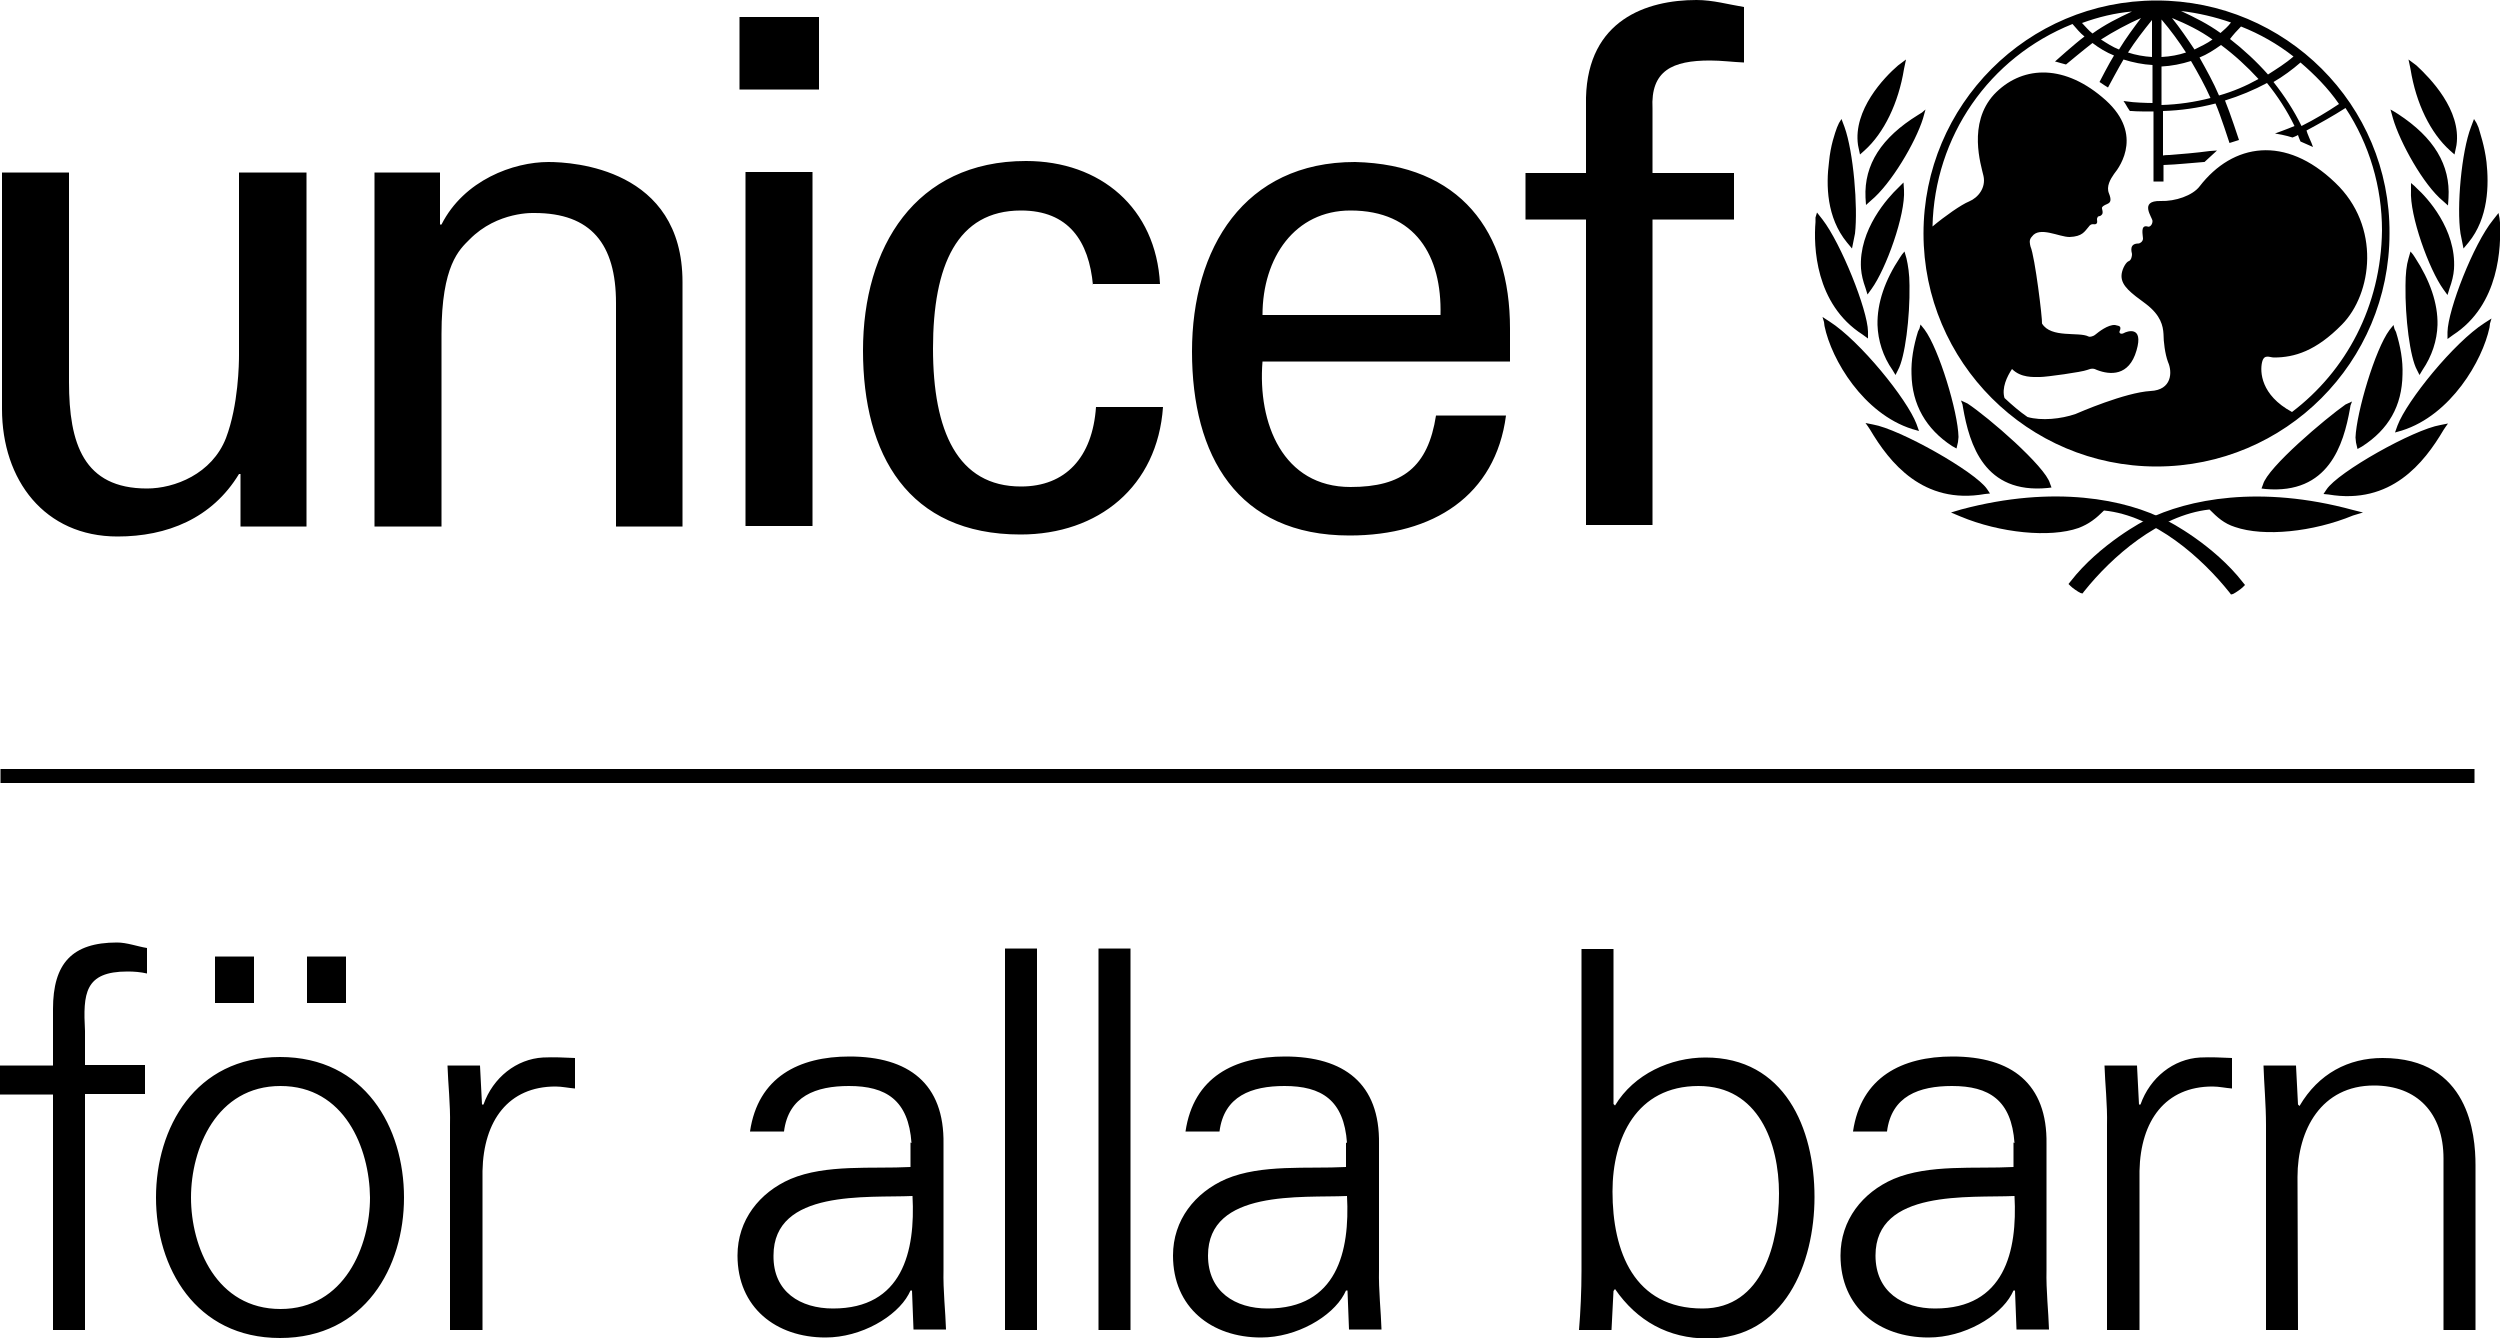 <svg xmlns="http://www.w3.org/2000/svg" viewBox="0 0 500 267.6"><path d="M431.3.1c-25.8 0-46.6 20.9-46.6 46.6s20.9 46.6 46.6 46.6c25.8 0 46.6-20.9 46.6-46.6C478.1 21 457.1.1 431.3.1m36.5 20.7c-2.4 1.6-4.9 3.1-7.5 4.4-1.5-3.1-3.4-6-5.6-8.8 1.9-1.1 3.8-2.5 5.4-3.9 2.8 2.4 5.5 5.1 7.7 8.3zM448.2 5.3c3.8 1.5 7.3 3.5 10.5 6-1.6 1.4-3.4 2.5-5.1 3.6-2.3-2.6-4.9-5-7.6-7.1.6-.8 1.4-1.7 2.2-2.5zm3.5 10.5c-2.5 1.4-5.1 2.5-7.9 3.3-1.1-2.6-2.5-5.1-3.9-7.6 1.5-.6 2.9-1.5 4.3-2.5 2.7 2 5.2 4.3 7.5 6.8zm-5.5-11.3c-.6.8-1.4 1.5-2.1 2.1-2.5-1.8-5.1-3.1-7.9-4.4 3.5.4 6.8 1.2 10 2.3zm-3.7 3.4c-1.1.8-2.4 1.4-3.6 2-1.4-2.1-2.9-4.3-4.5-6.3 2.9 1.2 5.6 2.5 8.1 4.3zm-10.2-4c1.8 2.1 3.4 4.3 4.9 6.6-1.5.5-3.1.8-4.9.9V3.9zm0 9.4c2-.1 4-.5 5.9-1.1 1.4 2.4 2.8 4.9 3.9 7.4-3.1.8-6.4 1.3-9.8 1.4v-7.7zM430.4 4v7.4c-1.6-.1-3.3-.4-4.8-.9 1.4-2.2 3.1-4.4 4.8-6.5zm-6.6 5.9c-1.3-.5-2.5-1.3-3.6-2 2.5-1.6 5.3-3.1 8-4.3-1.5 2-3 4-4.4 6.3zm2.6-7.6c-2.8 1.3-5.4 2.6-7.9 4.4-.8-.6-1.4-1.4-2.1-2.1 3.3-1.2 6.6-2 10-2.3zm32 80.1c-6.3-3.4-6.4-8.1-6-9.9.4-1.8 1.5-1 2.4-1 4.1 0 8.4-1.3 13.6-6.6 6-6.1 7.9-19.6-1.4-28.4-9.9-9.5-20.4-7.9-27.1.8-1.4 1.8-4.8 3-7.8 2.9-4.4-.1-1.6 3.3-1.6 4 0 .8-.6 1.3-1 1.1-1.5-.4-.9 1.8-.9 2.4 0 .6-.6 1-.9 1-1.9 0-1.4 1.6-1.3 2.1 0 .4-.1 1.3-.8 1.5-.6.4-1.3 1.8-1.3 2.9 0 2 1.9 3.4 4.9 5.6 3 2.3 3.4 4.4 3.5 6 0 1.5.3 4 .9 5.6.9 2 .8 5.6-3.5 5.8-5.1.3-14.3 4.3-15 4.6-2.9 1-6.8 1.4-9.6.6-1.6-1.1-3.1-2.4-4.6-3.8-.6-2 .5-4.3 1.5-5.8 1.8 1.8 4.3 1.6 5.6 1.6s8.4-1 9.4-1.4c1-.4 1.4-.3 2 0 2.6 1 6.4 1.3 7.9-3.9 1.5-5.1-2-3.8-2.5-3.5s-1 .1-.9-.3c.6-1.3-.4-1.1-.9-1.3-1.4-.1-3.3 1.4-3.9 1.9-.6.5-1.3.5-1.4.4-1.9-1-7.5.4-9.3-2.6.1-.9-1.4-13.3-2.3-15.4-.1-.5-.4-1.3.3-2 1.5-2.1 5.4.1 7.5.1 2.6-.1 3-1.1 3.8-2 .6-.9 1.1-.4 1.5-.6.5-.3 0-.9.3-1.3.1-.4.4-.1.8-.5.5-.4 0-1.3.1-1.5.6-1 2.4-.3 1.4-2.8-.6-1.4.3-2.9 1-3.9 1.3-1.6 6.1-8.4-2.4-15.4-8.1-6.8-16.3-6.1-21.6-.5-5.3 5.8-2.6 14.1-2.1 16.3.5 2.3-1 4.3-2.9 5.1-1.5.6-4.8 2.9-7.3 5 .4-18 11.3-33.8 28-40.5.8.9 1.5 1.8 2.4 2.5-1.9 1.4-5.9 5-5.9 5s.5.1 1.1.3c.4.1 1.1.3 1.1.3s3.6-3 5.3-4.3c1.3 1 2.8 1.9 4.3 2.5-.9 1.4-2.9 5.3-2.9 5.3s.5.3.9.6l.8.5s2.3-4.3 3.1-5.6c1.9.6 3.9 1 5.8 1.1v7.6c-1.1 0-3.9-.1-5-.3l-.8-.1.4.6c.3.5.5.9.8 1.3l.1.1h.3c.9.1 3.4.1 4.4.1v14h2V33c2.9-.1 5.3-.4 8.1-.6h.1l2.5-2.3-1.4.1c-3 .4-5.6.6-8.1.8 0 0-.9 0-1.3.1v-8.9c3.5-.1 7-.6 10.5-1.5 1 2.3 2.8 7.9 2.8 7.9l1.9-.6s-1.8-5.5-2.8-7.9c2.9-.9 5.8-2.1 8.4-3.5 2.1 2.6 4 5.5 5.5 8.6-1.4.6-3.9 1.5-3.9 1.5 2 .3 3.5.8 3.5.8s.8-.3 1.1-.5c.1.4.5 1.3.5 1.3l2.5 1.1-.3-.8s-.9-2-1-2.5c2.6-1.4 5.3-2.9 7.8-4.5 4.8 7.3 7.3 15.8 7.3 24.5-.2 15.2-7.2 28.1-18 36.3zm-78-69.9l-.8.6c-2.8 2.4-9 8.9-8 15.9l.1.5.3 1.4.9-.8c3.9-3.5 6.8-9.5 7.9-16.3l.4-1.9-.8.6m-12.6 12.1l-.4.9c-.4 1.1-1.3 3.6-1.6 6.9-.6 4.6-.5 11.1 3.6 16.1l.5.6.5.6.6-3c.6-5.3-.3-16.3-2.1-21.3l-.6-1.6-.5.8m-4.7 18.9v.9c-.4 4.8-.1 16.4 9.4 22.5l1.1.8v-1.4c-.1-4.4-5.4-17.6-9.1-22.4l-1.1-1.4-.3 1m1.7 20.9l.1.8c1.4 6.8 7.8 17.5 17.5 20.6l1.4.4-.5-1.4c-1.9-5-11.3-16.6-17.4-20.5l-1.4-.9.3 1m19.6-41.9l-.8.5c-7.3 4.5-10.8 9.9-10.5 16.5l.1 1.5 1-.9c4-3.3 8.9-11.6 10.4-16.4l.5-1.8-.7.6m-4.3 14.6l-.5.5c-1.9 1.8-7.9 8.3-7.4 16.1.1 1.3.4 2.5.9 3.9l.4 1.3.8-1.1c2.9-4 6.8-14.8 6.5-19.8l-.1-1.5-.6.6m.3 13.8l-.4.6c-3 4.5-4.6 9.1-4.5 13.5.1 3.1 1.1 6.3 3 9l.6 1 .5-1c1.4-2.5 2.4-10.5 2.3-16.9 0-2.3-.3-4.1-.6-5.4l-.4-1.4-.5.6m3.5 14.8l-.3.6c-.9 2.9-1.4 5.8-1.3 8.5.1 6.1 2.9 11 8.1 14.4l.9.5.3-1.3.1-1c-.1-5-3.9-17.6-6.8-21.5l-.8-1-.2.8m-10.3 19.6l.4.6c3.9 6.6 10.6 15.1 23 12.9l1-.1-.6-.9c-2.4-3.5-17.5-12-22.8-12.9l-1.5-.3.5.7zm18.6 16.6l-2 .6 1.9.8c7.9 3.3 17.9 4.3 23.6 2.3 2.1-.8 3.5-1.9 5.1-3.5 10.1 1 19.6 9.5 25.1 16.4l.3.4.4-.1c.6-.3 1.6-1 2-1.4l.4-.4-.4-.5c-5.8-7.5-14.9-12.3-15.3-12.4-8-4.2-22.4-7.2-41.1-2.2"/><path d="M392.5 80.9l.1.6c1.3 7.5 4.3 17.3 16.9 16.1l.8-.1-.3-.8c-.9-3.4-12.4-13.3-16.5-16l-1.3-.6.3.8m89.2-69l.4 1.9c1.1 6.9 4 12.8 7.9 16.3l.9.8.3-1.4.1-.5c1-7-5.3-13.4-8-15.9l-.8-.6-.8-.6m13.1 11.9l-.6 1.6c-1.9 4.9-2.9 16-2.1 21.3l.6 3 .5-.6.5-.6c4-4.9 4.1-11.5 3.6-16.1-.4-3.3-1.3-5.8-1.6-6.9l-.4-.9-.5-.8m4.9 18.8l-1.1 1.4c-3.9 4.8-9 17.9-9.1 22.4v1.4l1.1-.8c9.4-6.1 9.6-17.8 9.4-22.5l-.1-.9-.2-1m-1.4 21.1l-1.4.9c-6.1 3.9-15.5 15.5-17.4 20.5l-.5 1.4 1.4-.4c9.8-3.1 16.1-14 17.5-20.6l.1-.8.3-1m-20.2-41.8l.5 1.8c1.4 4.8 6.1 13.3 10 16.5l1 .9.1-1.5c.4-6.6-2.9-12.1-10.1-16.8l-.8-.5-.7-.4m4.1 14.7v1.5c-.3 5 3.6 15.8 6.5 19.8l.8 1.1.4-1.3c.5-1.4.8-2.6.9-3.9.5-8-5.5-14.4-7.4-16.1l-.5-.5-.7-.6m-.1 13.7l-.4 1.4c-.4 1.3-.6 3.1-.6 5.4-.1 6.4.9 14.4 2.3 16.9l.5 1 .6-1c1.9-2.8 2.9-5.9 3-9 .1-4.3-1.5-8.9-4.5-13.5l-.4-.6-.5-.6M478.7 65l-.8 1c-2.9 3.9-6.6 16.5-6.8 21.5 0 0 .1.9.1 1l.3 1.3.9-.5c5.3-3.4 8-8.1 8.1-14.4.1-2.8-.4-5.6-1.3-8.5l-.3-.6-.2-.8m10.9 19.7l-1.5.3c-5.4.9-20.5 9.4-22.8 12.9l-.6.9 1 .1c12.5 2.1 19.1-6.3 23-12.9l.4-.6.5-.7zm-60.2 19.2c-.4.1-9.5 4.9-15.3 12.4l-.4.5.4.4c.4.4 1.4 1.1 2 1.4l.4.1.3-.4c5.5-6.9 15-15.3 25.1-16.4 1.6 1.6 2.9 2.8 5.1 3.5 5.8 2 15.6 1 23.6-2.3l2-.6-2-.5c-18.7-5.1-33.1-2.1-41.2 1.9m41-23.6l-1.3.6c-4 2.8-15.6 12.6-16.5 16l-.3.8.8.1c12.6 1.1 15.6-8.8 16.9-16.1l.1-.6.3-.8M147.8 3.4h16v14.5h-15.9V3.4h-.1zm1.3 31h13.4v70.8h-13.4V34.4zm-101.2.1h13.4v70.8H48.1V94.8h-.3c-5.4 8.9-14.4 12.5-24.3 12.5C8.9 107.3.4 96 .4 81.8V34.5h13.4v41.9c0 12.3 2.9 21.3 15.6 21.3 5.5 0 13-2.9 15.8-10.1 2.5-6.6 2.6-15 2.6-16.6V34.5M88 44.9h.3c4.5-8.9 14.4-12.5 21.4-12.5 4.9 0 26.8 1.3 26.8 24v48.9h-13.3V60.6c0-11.8-5-18-16.3-18 0 0-7.4-.4-13 5.3-2 2-5.6 5.1-5.6 18.9v38.5H74.9V34.5H88v10.4m130.6 12.2c-.8-8.9-4.9-15-14.4-15-12.8 0-17.6 11-17.6 27.6 0 16.5 4.9 27.6 17.6 27.6 8.9 0 14.3-5.8 15-15.9h13.4c-1.1 15.9-12.9 25.5-28.5 25.5-22.5 0-31.5-16-31.5-36.8 0-20.6 10.4-37.9 32.6-37.9 14.9 0 26 9.4 26.8 24.6h-13.4m33.9 15.5c-1 12.4 4.1 25.1 17.6 25.1 10.4 0 15.5-4 17.1-14.3h14c-2.1 16-14.5 24-31.3 24-22.5 0-31.5-16-31.5-36.8 0-20.6 10.4-37.9 32.6-37.9 21 .5 31 13.8 31 33.3v6.6h-49.6m35.7-9.3c.3-11.8-5-20.9-18-20.9-11.1 0-17.6 9.4-17.6 20.9h35.6zm29.1 42V43.9h-12.1v-9.3h12.1V19.5C317.6 4 329.3 0 339.3 0c3.3 0 6.4.9 9.5 1.4v11.1c-2.3-.1-4.5-.4-6.8-.4-7.5 0-11.9 2-11.5 9.6v12.9h16.3v9.3h-16.3V105h-13.3M.1 153.8h494.8v2.8H.1v-2.8zM10.6 266v-47.1H0v-5.8h10.6v-11.3c0-9.1 3.8-13.3 12.8-13.3 2 0 4.1.8 6 1.1v5.1c-1.3-.3-2.6-.4-3.9-.4-8.6 0-8.9 4.4-8.5 11.9v6.8h12v5.8H17V266h-6.4m70.2-26.5c0 13.9-7.8 28.1-24.8 28.1-16.9 0-24.8-14.1-24.8-28.1 0-13.9 7.8-28.1 24.8-28.1s24.8 14.1 24.8 28.1m-24.7-22.3c-12.8 0-17.9 12.5-17.9 22.3 0 9.9 5.1 22.3 17.9 22.3S74 249.2 74 239.5c-.1-9.9-5.1-22.3-17.9-22.3zM43 191.3h7.8v9.3H43v-9.3zm18.4 0h7.8v9.3h-7.8v-9.3zM96.3 266H90v-41c.1-4.1-.4-8.4-.5-11.9H96l.4 7.8h.3c1.9-5.4 6.6-9.1 11.9-9.4 2.1-.1 4.3 0 6.4.1v6.1c-1.3-.1-2.6-.4-3.9-.4-9.4 0-14.4 6.8-14.6 16.9V266m85.8-37.4c-.6-8.6-5.1-11.4-12.5-11.4-6.6 0-12.1 2-13 9.1H150c1.6-10.9 9.8-15 19.9-15 11.8 0 19 5.4 18.8 17.5V254c-.1 4.1.4 8.4.5 11.9h-6.5l-.3-7.8h-.3l-.4.8c-2.4 4.4-9.4 8.6-16.6 8.6-9.9 0-17.6-6-17.6-16.4 0-7.1 4.4-12.6 10.6-15.3 7.1-3 16.3-2 24-2.4v-4.9m-15.5 33.2c13.9 0 16.5-11.4 15.9-22.5-9 .4-27.8-1.4-27.8 11.9-.1 7.3 5.4 10.6 11.9 10.6zm34.4-72h6.4V266H201v-76.3zm18.7 0h6.4V266h-6.4v-76.3zm49.7 38.9c-.6-8.6-5.1-11.4-12.5-11.4-6.6 0-12.1 2-13 9.1h-6.8c1.6-10.9 9.8-15 19.9-15 11.8 0 19 5.4 18.8 17.5V254c-.1 4.1.4 8.4.5 11.9h-6.5l-.3-7.8h-.3l-.4.8c-2.4 4.4-9.4 8.6-16.6 8.6-9.9 0-17.6-6-17.6-16.4 0-7.1 4.4-12.6 10.6-15.3 7.1-3 16.3-2 24-2.4v-4.9m-15.7 33.2c13.9 0 16.5-11.4 15.9-22.5-9 .4-27.8-1.4-27.8 11.9 0 7.3 5.5 10.6 11.9 10.6zm68.8 4.3h-6.5c.3-3.6.5-7.8.5-11.9v-64.3h6.4v31l.3.3c3.8-6.3 11.1-9.6 18.1-9.6 15.8 0 21.8 14.1 21.8 27.9 0 13.3-6 28.3-21.4 28.3-7.8 0-14.1-3.5-18.5-9.9l-.3.4-.4 7.8m.2-27.7c0 12 4.3 23.4 18 23.4 12.1 0 15.3-13.3 15.3-23 0-10.1-4.1-21.5-16.1-21.5-12.4 0-17.2 10.4-17.2 21.1zm80.4-9.7c-.6-8.6-5.1-11.4-12.5-11.4-6.6 0-12.1 2-13 9.1h-6.8c1.6-10.9 9.8-15 19.9-15 11.8 0 19 5.4 18.8 17.5V254c-.1 4.1.4 8.4.5 11.9h-6.5l-.3-7.8h-.3l-.4.8c-2.4 4.4-9.4 8.6-16.6 8.6-9.9 0-17.6-6-17.6-16.4 0-7.1 4.4-12.6 10.6-15.3 7.1-3 16.3-2 24-2.4v-4.9M387 261.7c13.9 0 16.5-11.4 15.9-22.5-9 .4-27.8-1.4-27.8 11.9 0 7.3 5.5 10.6 11.9 10.6zm40.8 4.3h-6.4v-41c.1-4.1-.4-8.4-.5-11.9h6.5l.4 7.8h.3c1.9-5.4 6.6-9.1 11.9-9.4 2.1-.1 4.3 0 6.4.1v6.1c-1.3-.1-2.6-.4-3.9-.4-9.4 0-14.4 6.8-14.6 16.9V266m31.7 0h-6.4v-41c0-4.1-.4-8.4-.5-11.9h6.5l.4 7.8.3.3c3.8-6.5 9.8-9.6 16.6-9.6 17.3 0 18.6 15.3 18.6 21.4v33h-6.4v-34.3c0-9.1-5.3-14.6-13.9-14.6-10.5 0-15.3 8.8-15.3 18.3l.1 30.6"/></svg>
